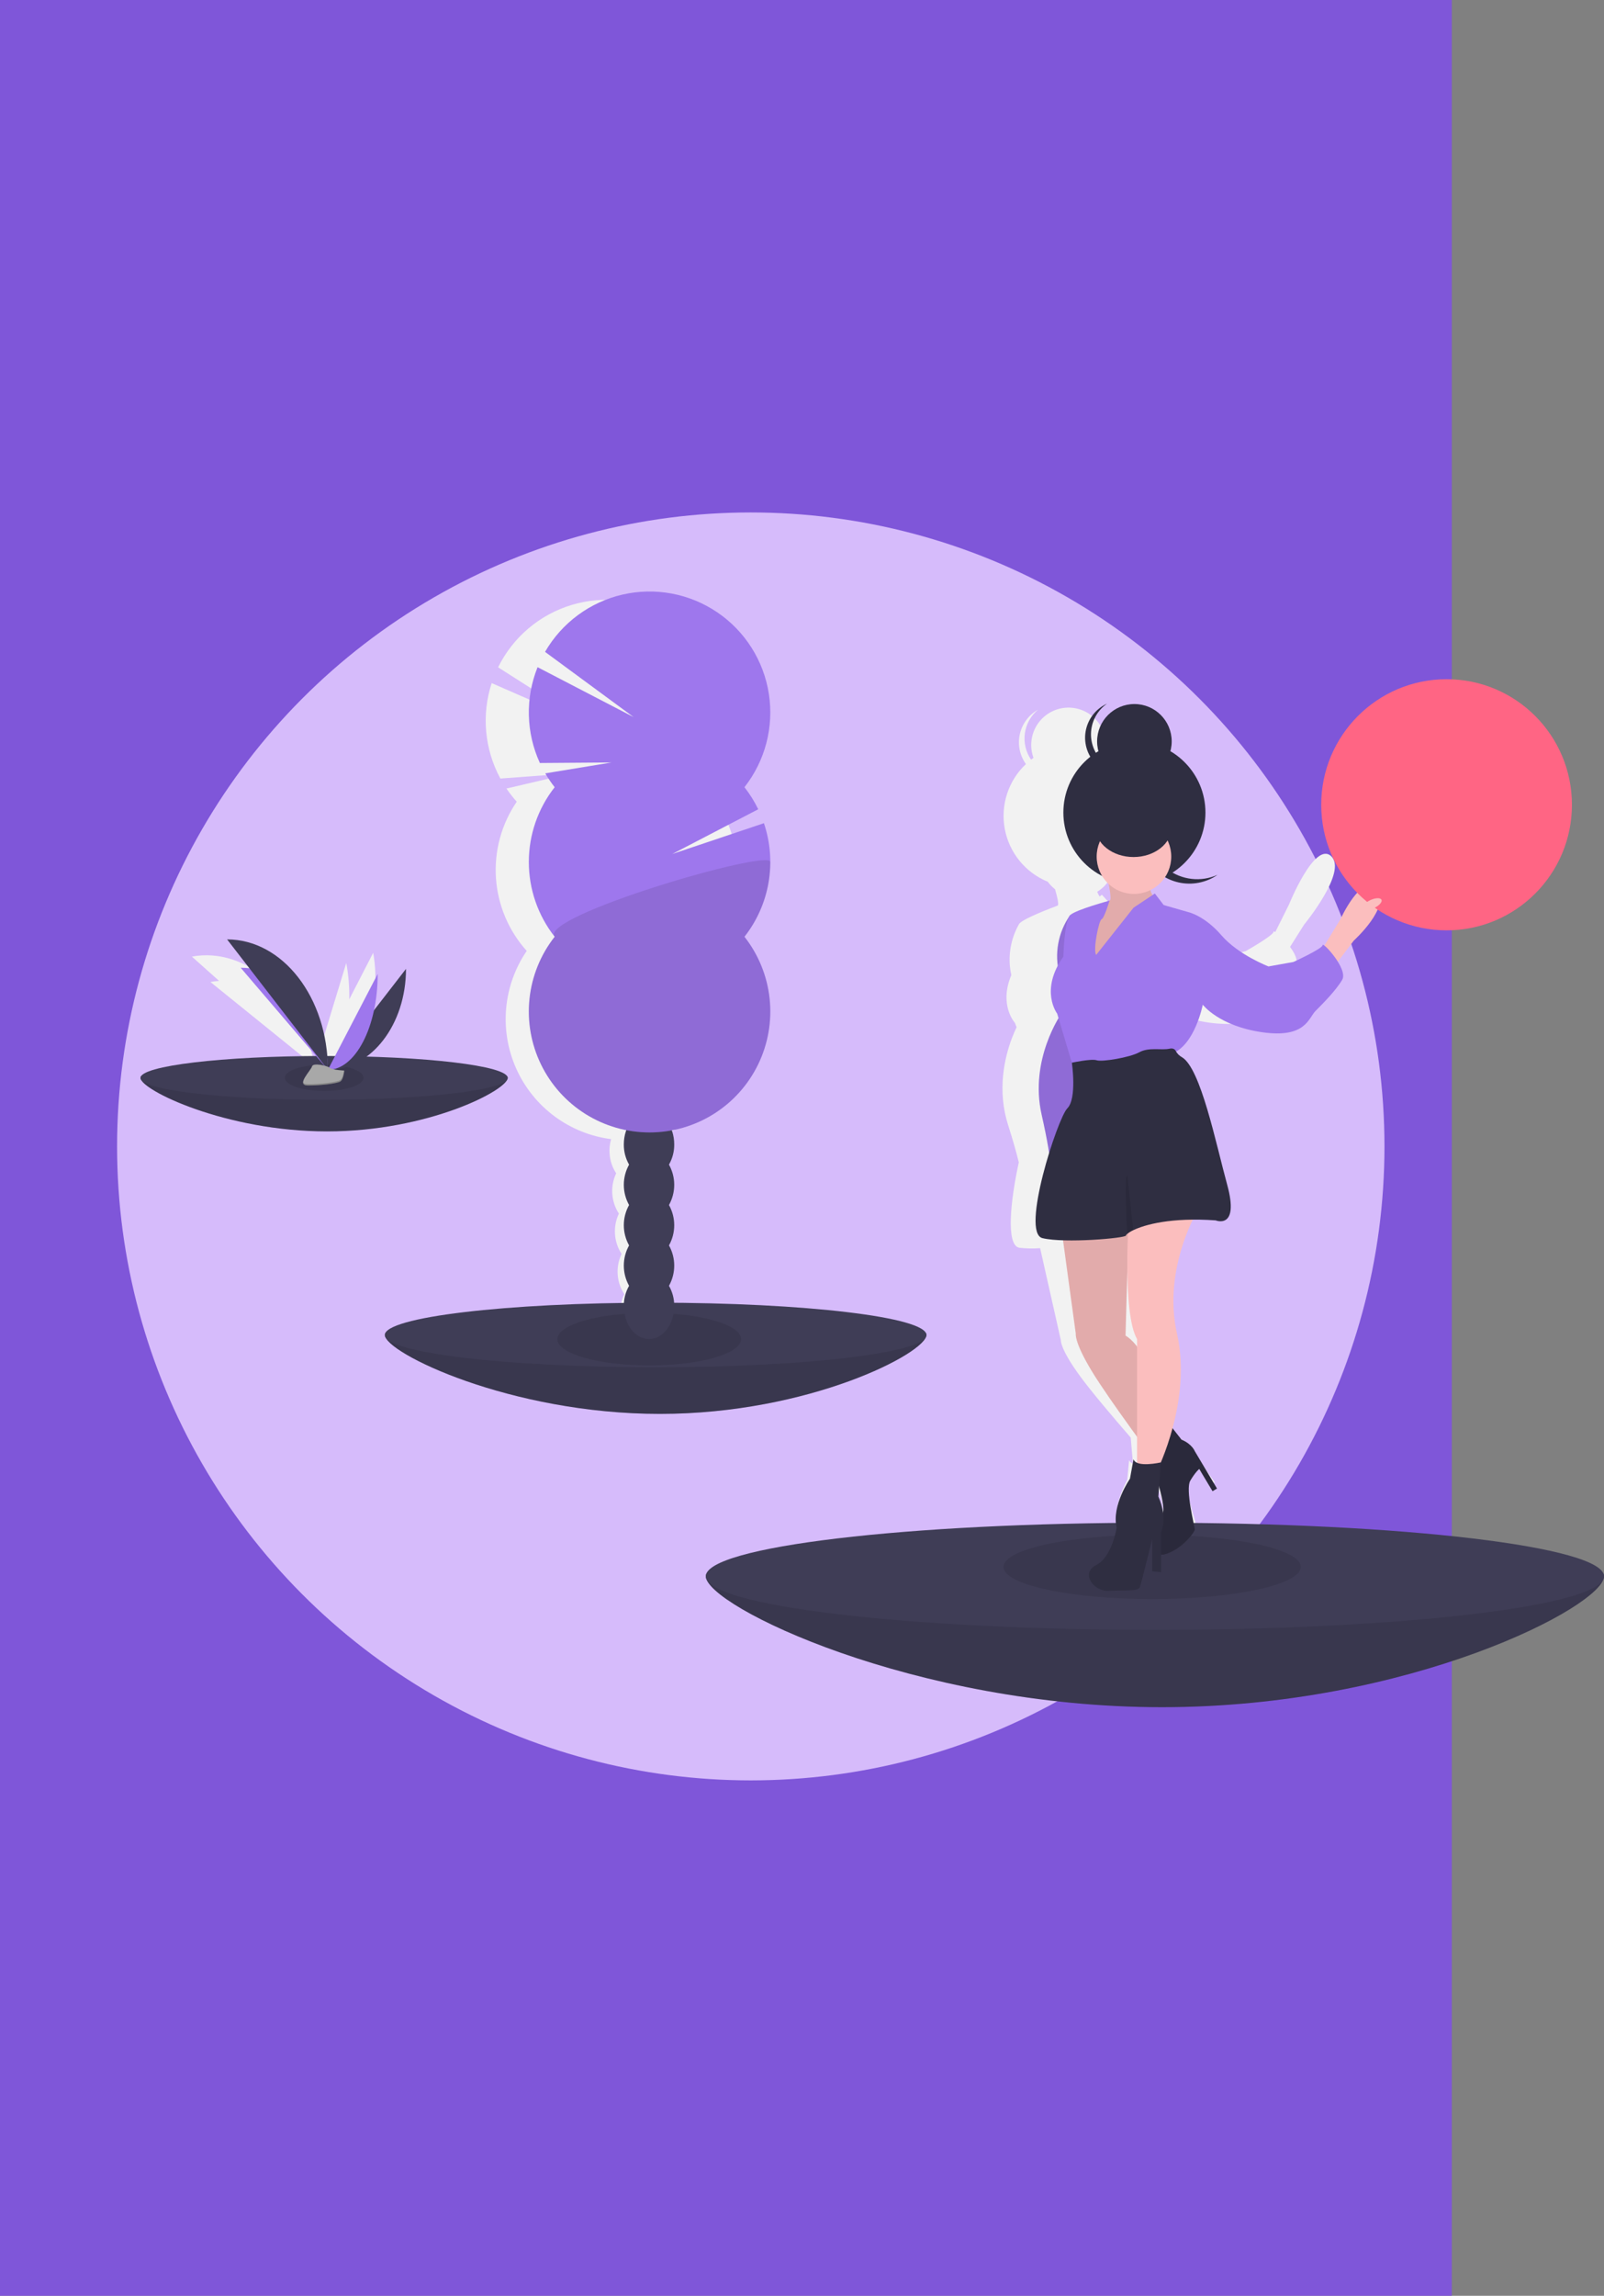<svg width="548" height="784" viewBox="0 0 548 784" fill="none" xmlns="http://www.w3.org/2000/svg">
<rect x="0" y="0" width="548" height="784" fill="#808080" stroke="none"/>
<rect width="496" height="784" fill="#7F56D9"/>
<circle cx="256.5" cy="391.5" r="216.5" fill="#D6BBFB"/>
<g clip-path="url(#clip0_39_247)">
<path d="M176.544 273.781C175.27 272.364 174.095 270.86 173.028 269.28L195.356 264.053L170.951 265.873C168.268 260.928 166.62 255.487 166.109 249.882C165.598 244.277 166.234 238.627 167.98 233.277L201.877 248.092L170.178 227.886C172.68 222.799 176.202 218.283 180.524 214.618C184.846 210.954 189.875 208.22 195.299 206.586C200.722 204.952 206.423 204.454 212.047 205.123C217.671 205.791 223.097 207.612 227.988 210.472C232.878 213.332 237.128 217.169 240.473 221.745C243.818 226.321 246.185 231.537 247.428 237.069C248.672 242.601 248.764 248.33 247.699 253.899C246.635 259.469 244.436 264.759 241.24 269.44C243.226 271.646 244.968 274.06 246.437 276.639L218.152 293.849L248.697 281.253C251.325 287.599 252.332 294.502 251.626 301.336C250.919 308.17 248.522 314.72 244.651 320.393C249.398 325.667 252.707 332.079 254.258 339.007C255.809 345.935 255.549 353.147 253.505 359.946C251.461 366.745 247.701 372.901 242.587 377.821C237.474 382.741 231.18 386.258 224.314 388.032C224.961 389.532 225.344 391.133 225.448 392.763C225.633 395.174 225.173 397.591 224.115 399.765C225.432 401.789 226.208 404.117 226.369 406.527C226.53 408.936 226.072 411.347 225.037 413.529C226.353 415.553 227.129 417.881 227.291 420.29C227.452 422.7 226.993 425.111 225.958 427.292C227.275 429.316 228.051 431.644 228.212 434.054C228.373 436.464 227.914 438.875 226.879 441.056C228.217 443.069 228.995 445.403 229.133 447.818C229.55 454.037 226.04 459.337 221.295 459.655C216.55 459.974 212.366 455.19 211.949 448.971C211.764 446.56 212.224 444.143 213.282 441.969C211.965 439.945 211.189 437.617 211.028 435.207C210.867 432.797 211.325 430.386 212.361 428.205C211.044 426.181 210.268 423.853 210.107 421.443C209.945 419.034 210.404 416.623 211.439 414.441C210.123 412.418 209.347 410.09 209.185 407.68C209.024 405.27 209.483 402.859 210.518 400.678C209.18 398.664 208.402 396.33 208.264 393.916C208.147 392.263 208.32 390.602 208.776 389.008C201.771 388.111 195.114 385.428 189.441 381.216C183.769 377.005 179.271 371.406 176.379 364.956C173.487 358.506 172.297 351.42 172.923 344.377C173.549 337.335 175.97 330.571 179.955 324.734C173.763 317.853 170.06 309.089 169.442 299.849C168.823 290.608 171.324 281.427 176.544 273.781Z" fill="#F2F2F2"/>
<path d="M131.484 455.892C131.484 461.981 174.37 482.845 225.461 482.845C276.553 482.845 316.502 461.981 316.502 455.892C316.502 449.802 276.553 460.792 225.461 460.792C174.37 460.792 131.484 449.802 131.484 455.892Z" fill="#3F3D56"/>
<path opacity="0.1" d="M131.484 455.892C131.484 461.981 174.37 482.845 225.461 482.845C276.553 482.845 316.502 461.981 316.502 455.892C316.502 449.802 276.553 460.792 225.461 460.792C174.37 460.792 131.484 449.802 131.484 455.892Z" fill="black"/>
<path d="M223.993 466.918C172.902 466.918 131.484 461.981 131.484 455.892C131.484 449.802 172.902 444.865 223.993 444.865C275.084 444.865 316.502 449.802 316.502 455.892C316.502 461.981 275.084 466.918 223.993 466.918Z" fill="#3F3D56"/>
<path opacity="0.1" d="M221.805 466.294C204.477 466.294 190.43 462.275 190.43 457.319C190.43 452.362 204.477 448.344 221.805 448.344C239.132 448.344 253.179 452.362 253.179 457.319C253.179 462.275 239.132 466.294 221.805 466.294Z" fill="black"/>
<path d="M214.921 397.718C213.721 395.62 213.1 393.239 213.124 390.821C213.124 384.587 216.979 379.534 221.735 379.534C226.491 379.534 230.347 384.587 230.347 390.821C230.37 393.239 229.75 395.62 228.549 397.718C229.728 399.825 230.347 402.2 230.347 404.615C230.347 407.03 229.728 409.405 228.549 411.512C229.728 413.62 230.347 415.995 230.347 418.41C230.347 420.825 229.728 423.2 228.549 425.307C229.728 427.414 230.347 429.789 230.347 432.204C230.347 434.619 229.728 436.994 228.549 439.102C229.75 441.2 230.37 443.581 230.347 445.999C230.347 452.232 226.491 457.285 221.735 457.285C216.979 457.285 213.124 452.232 213.124 445.999C213.1 443.581 213.721 441.2 214.921 439.102C213.743 436.994 213.124 434.619 213.124 432.204C213.124 429.789 213.743 427.414 214.921 425.307C213.743 423.2 213.124 420.825 213.124 418.41C213.124 415.995 213.743 413.62 214.921 411.512C213.743 409.405 213.124 407.03 213.124 404.615C213.124 402.2 213.743 399.825 214.921 397.718Z" fill="#3F3D56"/>
<path d="M221.735 388.313C216.979 388.313 213.124 383.259 213.124 377.026C213.124 370.793 216.979 365.74 221.735 365.74C226.491 365.74 230.346 370.793 230.346 377.026C230.346 383.259 226.491 388.313 221.735 388.313Z" fill="#3F3D56"/>
<path d="M221.735 374.518C216.979 374.518 213.124 369.465 213.124 363.232C213.124 356.998 216.979 351.945 221.735 351.945C226.491 351.945 230.346 356.998 230.346 363.232C230.346 369.465 226.491 374.518 221.735 374.518Z" fill="#3F3D56"/>
<path d="M189.499 268.831C188.322 267.331 187.251 265.752 186.292 264.105L208.918 260.384L184.447 260.566C182.099 255.453 180.819 249.913 180.683 244.286C180.548 238.66 181.561 233.065 183.659 227.844L216.491 244.896L186.212 222.612C189.049 217.704 192.865 213.434 197.422 210.067C201.979 206.7 207.179 204.309 212.7 203.042C218.22 201.775 223.942 201.66 229.508 202.703C235.075 203.747 240.368 205.927 245.056 209.108C249.745 212.289 253.729 216.402 256.76 221.191C259.792 225.981 261.806 231.344 262.677 236.947C263.548 242.55 263.257 248.272 261.823 253.758C260.388 259.243 257.841 264.374 254.34 268.831C256.174 271.165 257.751 273.69 259.044 276.362L229.673 291.64L260.991 281.116C263.19 287.625 263.733 294.579 262.572 301.351C261.411 308.122 258.582 314.497 254.34 319.898C259.126 325.989 262.103 333.306 262.931 341.012C263.759 348.718 262.404 356.501 259.022 363.472C255.64 370.444 250.367 376.322 243.806 380.434C237.245 384.546 229.66 386.727 221.919 386.727C214.179 386.727 206.594 384.546 200.033 380.434C193.471 376.322 188.198 370.444 184.816 363.472C181.434 356.501 180.08 348.718 180.908 341.012C181.736 333.306 184.713 325.989 189.499 319.898C183.78 312.618 180.671 303.626 180.671 294.364C180.671 285.103 183.78 276.111 189.499 268.831Z" fill="#9E77ED"/>
<path opacity="0.1" d="M263.168 294.364C263.182 303.628 260.072 312.625 254.341 319.898C259.126 325.989 262.103 333.306 262.931 341.012C263.759 348.718 262.405 356.501 259.023 363.472C255.641 370.444 250.368 376.322 243.807 380.434C237.245 384.546 229.661 386.727 221.92 386.727C214.179 386.727 206.594 384.546 200.033 380.434C193.472 376.322 188.199 370.444 184.817 363.472C181.435 356.501 180.08 348.718 180.908 341.012C181.736 333.306 184.713 325.989 189.499 319.898C183.971 312.871 263.168 289.729 263.168 294.364Z" fill="black"/>
<path d="M74.851 334.976L65.561 326.681C84.004 323.246 102.514 339.491 107.344 363.14C107.505 363.172 107.664 363.211 107.821 363.259L118.297 328.858C119.069 332.949 119.411 337.11 119.32 341.273L127.49 325.389C130.792 343.158 122.93 359.668 109.732 363.625C110.834 363.627 111.935 363.547 113.025 363.388C113.076 363.381 113.11 363.376 113.11 363.376C113.195 364.253 113.17 365.136 113.036 366.007C112.978 366.495 112.77 366.952 112.44 367.316C112.037 367.678 110.901 368.178 109.412 368.693C109.298 368.733 109.181 368.773 109.062 368.813C108.114 369.131 107.043 369.452 105.938 369.748C104.557 370.117 103.122 370.447 101.807 370.681C101.664 370.706 101.533 370.722 101.41 370.732C101.37 370.736 101.335 370.735 101.297 370.737C101.217 370.74 101.139 370.743 101.067 370.74C101.028 370.738 100.992 370.734 100.955 370.73C100.894 370.725 100.834 370.717 100.775 370.705C100.742 370.698 100.71 370.69 100.679 370.682C100.629 370.668 100.579 370.65 100.531 370.629C100.506 370.618 100.48 370.608 100.457 370.595C100.412 370.571 100.37 370.543 100.33 370.512C100.314 370.499 100.296 370.488 100.281 370.474C100.236 370.432 100.195 370.386 100.16 370.335C100.157 370.33 100.152 370.326 100.149 370.321C100.109 370.26 100.078 370.196 100.054 370.128C100.052 370.123 100.051 370.118 100.05 370.114C100.028 370.048 100.011 369.98 100.001 369.912C100 369.907 99.998 369.903 99.997 369.899L99.999 369.901C99.759 368.315 101.978 364.959 102.007 364.01C102.034 363.101 104.26 362.857 106.079 362.98L71.893 335.35C72.871 335.169 73.859 335.044 74.851 334.976Z" fill="#F2F2F2"/>
<path d="M48 368.094C48 372.223 77.079 386.37 111.721 386.37C146.364 386.37 173.451 372.223 173.451 368.094C173.451 363.965 146.364 371.417 111.721 371.417C77.079 371.417 48 363.965 48 368.094Z" fill="#3F3D56"/>
<path opacity="0.1" d="M48 368.094C48 372.223 77.079 386.37 111.721 386.37C146.364 386.37 173.451 372.223 173.451 368.094C173.451 363.965 146.364 371.417 111.721 371.417C77.079 371.417 48 363.965 48 368.094Z" fill="black"/>
<path d="M110.726 375.571C76.083 375.571 48 372.224 48 368.094C48 363.965 76.083 360.618 110.726 360.618C145.368 360.618 173.451 363.965 173.451 368.094C173.451 372.224 145.368 375.571 110.726 375.571Z" fill="#3F3D56"/>
<path opacity="0.1" d="M110.749 372.556C103.323 372.556 97.303 370.547 97.303 368.068C97.303 365.59 103.323 363.581 110.749 363.581C118.175 363.581 124.195 365.59 124.195 368.068C124.195 370.547 118.175 372.556 110.749 372.556Z" fill="black"/>
<path d="M138.708 330.874C138.708 349.927 126.769 365.344 112.016 365.344L138.708 330.874Z" fill="#3F3D56"/>
<path d="M112.016 365.344C112.016 346.078 98.693 330.487 82.229 330.487L112.016 365.344Z" fill="#9E77ED"/>
<path d="M129.037 332.602C129.037 350.7 121.424 365.344 112.016 365.344L129.037 332.602Z" fill="#9E77ED"/>
<path d="M112.016 365.344C112.016 340.726 96.617 320.805 77.587 320.805L112.016 365.344Z" fill="#3F3D56"/>
<path d="M117.631 365.587C117.631 365.587 113.845 365.471 112.705 364.657C111.564 363.844 106.882 362.873 106.599 364.177C106.316 365.482 100.91 370.665 105.184 370.699C109.457 370.734 115.114 370.033 116.252 369.338C117.391 368.644 117.631 365.587 117.631 365.587Z" fill="#A8A8A8"/>
<path opacity="0.2" d="M105.108 370.245C109.381 370.28 115.038 369.579 116.176 368.884C117.043 368.355 117.389 366.458 117.505 365.582C117.585 365.586 117.631 365.587 117.631 365.587C117.631 365.587 117.391 368.644 116.252 369.338C115.114 370.033 109.457 370.734 105.184 370.699C103.95 370.689 103.524 370.25 103.547 369.599C103.719 369.992 104.189 370.238 105.108 370.245Z" fill="black"/>
<path d="M445.539 315.757L440.738 323.371C442.346 325.524 443.487 327.864 442.755 329.411C440.951 333.225 436.808 338.155 434.598 340.784C432.388 343.414 432.08 350.452 417.087 349.611C402.094 348.769 396.028 341.975 396.028 341.975C396.028 341.975 394.7 354.3 388.326 358.71C388.866 359.457 389.591 360.051 390.429 360.432C397.165 363.58 404.516 388.726 409.61 402.54C415.169 417.609 406.722 414.984 406.722 414.984C403.892 415.03 401.292 415.18 398.906 415.407C396.131 422.765 391.729 438.498 396.891 454.701C400.502 466.034 399.743 477.978 398.128 486.974L401.499 490.584C405.257 491.784 406.372 494.127 406.372 494.127L415.021 506.186L413.588 507.224L408.403 500.049C408.403 500.049 407.272 501.061 405.719 504.244C404.166 507.426 408.583 519.85 408.662 520.758C408.74 521.666 404.726 528.109 399.113 530.117C398.73 530.262 398.32 530.324 397.911 530.299L398.425 536.274L395.376 536.232L394.439 525.337C394.439 525.337 392.087 540.478 391.613 542.044C391.138 543.609 386.25 543.421 381.138 544.166C376.025 544.912 370.945 538.947 376.151 535.755C381.358 532.562 382.01 522.445 382.01 522.445C379.546 515.036 385.113 505.41 385.113 505.41L385.75 498.648C385.871 498.922 386.052 499.165 386.28 499.36C386.507 499.555 386.775 499.697 387.065 499.774L386.304 490.926C380.494 484.235 372.899 475.304 368.967 469.913C362.063 460.447 362.433 457.672 362.433 457.672L355.356 426.248C353.005 426.427 350.643 426.383 348.301 426.117C343.511 425.393 345.298 409.64 348.068 396.938C347.342 393.929 346.192 389.787 344.383 384.093C343.514 381.352 342.941 378.525 342.675 375.661C341.581 364.068 345.581 354.373 347.319 350.794L346.718 349.274C346.718 349.274 341.186 343.226 345.515 332.992C345.268 331.91 345.096 330.811 345.003 329.705C344.614 324.815 345.695 319.921 348.105 315.65C348.135 315.6 348.163 315.55 348.194 315.505L348.225 315.456L348.233 315.455C348.273 315.398 348.316 315.344 348.363 315.292C350.121 313.499 359.09 310.105 360.916 309.425C361.017 309.363 361.129 309.321 361.246 309.303C361.919 309.246 361.212 306.29 360.452 303.678C359.507 302.943 358.669 302.078 357.964 301.111C354.201 299.574 350.884 297.117 348.317 293.963C345.75 290.809 344.015 287.06 343.272 283.06C342.529 279.06 342.802 274.937 344.064 271.07C345.327 267.203 347.539 263.716 350.499 260.928C349.455 259.468 348.73 257.805 348.372 256.046C348.014 254.287 348.031 252.473 348.421 250.721C348.811 248.969 349.566 247.319 350.636 245.879C351.706 244.439 353.067 243.241 354.631 242.363C352.181 244.396 350.579 247.274 350.14 250.429C349.702 253.585 350.458 256.791 352.26 259.417C352.532 259.205 352.808 258.999 353.089 258.798C352.415 256.957 352.173 254.985 352.383 253.036C352.593 251.086 353.25 249.211 354.301 247.557C355.353 245.902 356.771 244.512 358.446 243.496C360.121 242.479 362.007 241.863 363.959 241.694C365.91 241.526 367.874 241.811 369.698 242.526C371.522 243.241 373.156 244.367 374.475 245.818C375.793 247.268 376.76 249.003 377.3 250.888C377.84 252.773 377.938 254.757 377.588 256.687C381.339 258.478 384.567 261.205 386.963 264.604C389.36 268.004 390.844 271.962 391.274 276.101C391.703 280.239 391.064 284.419 389.417 288.239C387.77 292.059 385.171 295.392 381.868 297.918C384.296 299.051 386.957 299.59 389.634 299.492C392.31 299.393 394.925 298.659 397.263 297.351C394.816 299.378 391.848 300.675 388.699 301.093C385.55 301.51 382.348 301.032 379.458 299.712C378.376 301.694 376.79 303.355 374.861 304.526C375.066 305.106 375.34 305.659 375.678 306.173L376.453 305.554L379.814 309.227L388.486 310.919C388.486 310.919 394.031 311.66 400.346 317.823C406.662 323.986 417.277 327.034 417.277 327.034L425.61 324.791C425.61 324.791 435.194 319.392 435.09 318.182C435.074 317.989 435.304 318.047 435.693 318.294L440.381 308.885C440.381 308.885 449.164 287.092 454.797 292.399C460.43 297.705 445.539 315.757 445.539 315.757ZM383.662 460.206L383.446 457.69C380.604 453.671 379.009 443.76 378.12 434.574L379.412 456.818C381.023 457.679 382.463 458.827 383.662 460.206ZM395.26 507.263L395.306 510.629C396.224 512.275 396.914 514.04 397.356 515.873C397.621 514.265 396.513 510.65 395.26 507.263Z" fill="#F2F2F2"/>
<path d="M241.141 538.298C241.141 548.397 312.269 583 397.006 583C481.743 583 548 548.397 548 538.298C548 528.198 481.743 546.425 397.006 546.425C312.269 546.425 241.141 528.198 241.141 538.298Z" fill="#3F3D56"/>
<path opacity="0.1" d="M241.141 538.298C241.141 548.397 312.269 583 397.006 583C481.743 583 548 548.397 548 538.298C548 528.198 481.743 546.425 397.006 546.425C312.269 546.425 241.141 528.198 241.141 538.298Z" fill="black"/>
<path d="M394.57 556.585C309.834 556.585 241.141 548.397 241.141 538.298C241.141 528.198 309.834 520.01 394.57 520.01C479.307 520.01 548 528.198 548 538.298C548 548.397 479.307 556.585 394.57 556.585Z" fill="#3F3D56"/>
<path opacity="0.1" d="M393.618 546.07C365.563 546.07 342.821 541.159 342.821 535.101C342.821 529.043 365.563 524.132 393.618 524.132C421.672 524.132 444.415 529.043 444.415 535.101C444.415 541.159 421.672 546.07 393.618 546.07Z" fill="black"/>
<path d="M398.789 296.793C396.664 295.176 394.952 293.079 393.793 290.673C392.633 288.267 392.059 285.62 392.118 282.949C392.176 280.278 392.865 277.658 394.129 275.305C395.392 272.952 397.194 270.932 399.388 269.41C397.247 270.378 395.332 271.783 393.764 273.534C392.196 275.285 391.009 277.344 390.28 279.58C389.552 281.816 389.296 284.179 389.53 286.519C389.764 288.859 390.483 291.125 391.64 293.171C392.798 295.218 394.369 297 396.252 298.405C398.136 299.81 400.292 300.806 402.582 301.33C404.872 301.855 407.245 301.895 409.552 301.45C411.858 301.004 414.047 300.083 415.978 298.743C413.203 299.999 410.141 300.48 407.115 300.137C404.089 299.794 401.212 298.638 398.789 296.793Z" fill="#2F2E41"/>
<path d="M368.3 312.57H365.57C363.552 315.45 362.181 318.733 361.553 322.194C360.924 325.655 361.053 329.211 361.929 332.617C364.963 344.16 362.536 346.286 362.536 346.286C362.536 346.286 351.614 361.777 355.861 380.609C360.109 399.441 358.895 401.567 358.895 401.567L366.48 386.38L370.727 346.286L368.3 312.57Z" fill="#9E77ED"/>
<path opacity="0.1" d="M368.3 312.586H365.57C363.552 315.465 362.181 318.749 361.553 322.21C360.924 325.67 361.053 329.226 361.929 332.633C364.963 344.175 362.536 346.301 362.536 346.301C362.536 346.301 351.614 361.792 355.861 380.624C360.109 399.457 358.895 401.583 358.895 401.583L366.48 386.396L370.727 346.301L368.3 312.586Z" fill="black"/>
<path d="M387.565 301.787C374.16 301.787 363.294 290.908 363.294 277.488C363.294 264.068 374.16 253.188 387.565 253.188C400.969 253.188 411.835 264.068 411.835 277.488C411.835 290.908 400.969 301.787 387.565 301.787Z" fill="#2F2E41"/>
<path d="M377.857 297.839C377.857 297.839 380.284 307.558 379.07 307.558C377.857 307.558 373.609 312.722 373.609 312.722L370.879 322.746L373.003 330.036L380.284 328.517L389.385 318.493L392.115 315.76L394.542 306.951C394.542 306.951 391.509 303.306 393.632 300.269C395.756 297.231 377.857 297.839 377.857 297.839Z" fill="#FBBEBE"/>
<path opacity="0.1" d="M377.857 297.839C377.857 297.839 380.284 307.558 379.07 307.558C377.857 307.558 373.609 312.722 373.609 312.722L370.879 322.746L373.003 330.036L380.284 328.517L389.385 318.493L392.115 315.76L394.542 306.951C394.542 306.951 391.509 303.306 393.632 300.269C395.756 297.231 377.857 297.839 377.857 297.839Z" fill="black"/>
<path d="M451.274 324.872L457.949 313.937C457.949 313.937 465.153 297.977 470.311 303.748C475.468 309.519 462.499 321.227 462.499 321.227L455.825 330.036L451.274 324.872Z" fill="#FBBEBE"/>
<path d="M362.688 419.944L367.542 455.482C367.542 455.482 366.935 458.215 373.002 468.239C379.07 478.263 395.453 500.132 395.453 500.132L400.307 491.02C400.307 491.02 394.542 462.164 384.531 456.089L385.744 412.35L362.688 419.944Z" fill="#FBBEBE"/>
<path opacity="0.1" d="M362.688 419.944L367.542 455.482C367.542 455.482 366.935 458.215 373.002 468.239C379.07 478.263 395.453 500.132 395.453 500.132L400.307 491.02C400.307 491.02 394.542 462.164 384.531 456.089L385.744 412.35L362.688 419.944Z" fill="black"/>
<path d="M400.306 487.375L393.632 500.132C393.632 500.132 399.093 515.623 396.969 517.142C394.846 518.66 392.115 532.329 397.879 530.81C403.644 529.291 408.194 523.217 408.194 522.305C408.194 521.394 404.857 508.637 406.677 505.599C408.498 502.562 409.711 501.651 409.711 501.651L414.262 509.244L415.779 508.333L408.194 495.576C408.194 495.576 407.284 493.146 403.644 491.627L400.306 487.375Z" fill="#2F2E41"/>
<path opacity="0.1" d="M400.306 487.375L393.632 500.132C393.632 500.132 399.093 515.623 396.969 517.142C394.846 518.66 392.115 532.329 397.879 530.81C403.644 529.291 408.194 523.217 408.194 522.305C408.194 521.394 404.857 508.637 406.677 505.599C408.498 502.562 409.711 501.651 409.711 501.651L414.262 509.244L415.779 508.333L408.194 495.576C408.194 495.576 407.284 493.146 403.644 491.627L400.306 487.375Z" fill="black"/>
<path d="M385.674 414.902C385.674 414.902 383.317 448.496 388.475 457.304V501.043L395.453 501.955C395.453 501.955 407.284 478.263 402.127 455.482C396.969 432.701 409.711 412.35 409.711 412.35L385.674 414.902Z" fill="#FBBEBE"/>
<path d="M387.413 305.28C380.376 305.28 374.671 299.569 374.671 292.523C374.671 285.478 380.376 279.766 387.413 279.766C394.45 279.766 400.155 285.478 400.155 292.523C400.155 299.569 394.45 305.28 387.413 305.28Z" fill="#FBBEBE"/>
<path d="M374.519 326.087L387.261 309.988L394.542 305.129L397.576 309.077L406.071 311.507C406.071 311.507 411.532 312.722 417.296 319.405C423.06 326.087 433.375 330.036 433.375 330.036L441.87 328.517C441.87 328.517 451.881 323.961 451.881 322.746C451.881 321.531 460.679 330.947 458.555 334.592C456.432 338.237 451.881 342.793 449.454 345.223C447.027 347.653 446.117 354.639 431.251 352.513C416.386 350.386 410.925 343.097 410.925 343.097C410.925 343.097 408.194 357.069 400.307 359.802C392.419 362.536 366.631 364.359 366.631 364.359L361.171 346.134C361.171 346.134 355.103 338.237 363.294 326.694C363.294 326.694 363.452 320.239 364.332 315.944C364.675 314.273 365.127 312.929 365.721 312.418C367.845 310.596 379.07 307.558 379.07 307.558C379.07 307.558 377.25 313.633 376.34 313.937C375.429 314.241 373.306 324.568 374.519 326.087Z" fill="#9E77ED"/>
<path d="M415.324 416.754C400.045 415.691 391.15 418.197 387.182 420.108C386.444 420.442 385.75 420.864 385.113 421.365C384.822 421.611 384.682 421.803 384.682 421.918C384.682 422.829 363.749 424.652 356.165 422.829C348.58 421.007 361.322 381.824 364.659 378.483C367.996 375.142 366.197 362.913 366.197 362.913C366.197 362.913 372.85 361.473 374.671 362.081C376.491 362.688 385.896 361.169 389.233 359.347C392.57 357.524 396.818 358.739 399.548 358.132C400.768 357.862 401.383 358.317 401.69 358.906C402.167 359.79 402.887 360.519 403.765 361.005C410.206 364.72 415.375 390.405 419.268 404.605C423.515 420.096 415.324 416.754 415.324 416.754Z" fill="#2F2E41"/>
<path d="M387.261 498.31L386.047 504.992C386.047 504.992 379.677 514.104 381.497 521.698C381.497 521.698 379.98 531.721 374.519 534.455C369.058 537.189 373.609 543.567 378.766 543.264C383.924 542.96 388.778 543.567 389.385 542.049C389.991 540.53 393.632 525.647 393.632 525.647V536.581L396.666 536.885V523.217C396.666 523.217 399.093 518.66 395.756 511.067L396.598 499.411C396.598 499.411 388.171 501.347 387.261 498.31Z" fill="#2F2E41"/>
<path d="M387.565 265.946C380.528 265.946 374.823 260.234 374.823 253.188C374.823 246.143 380.528 240.431 387.565 240.431C394.602 240.431 400.307 246.143 400.307 253.188C400.307 260.234 394.602 265.946 387.565 265.946Z" fill="#2F2E41"/>
<path d="M377.763 260.94C376.161 259.721 374.871 258.14 373.997 256.326C373.123 254.512 372.69 252.517 372.734 250.503C372.778 248.49 373.297 246.515 374.25 244.741C375.202 242.967 376.561 241.444 378.214 240.297C376.601 241.027 375.157 242.086 373.975 243.406C372.793 244.726 371.898 246.279 371.349 247.964C370.799 249.649 370.607 251.431 370.783 253.195C370.96 254.959 371.502 256.667 372.374 258.21C373.247 259.752 374.431 261.096 375.851 262.155C377.271 263.214 378.896 263.965 380.622 264.36C382.348 264.756 384.138 264.786 385.877 264.451C387.615 264.115 389.265 263.42 390.721 262.41C388.629 263.357 386.321 263.72 384.04 263.461C381.759 263.202 379.59 262.331 377.763 260.94Z" fill="#2F2E41"/>
<path d="M387.261 292.675C380.057 292.675 374.216 288.051 374.216 282.348C374.216 276.644 380.057 272.021 387.261 272.021C394.466 272.021 400.307 276.644 400.307 282.348C400.307 288.051 394.466 292.675 387.261 292.675Z" fill="#2F2E41"/>
<path opacity="0.1" d="M387.182 420.108C386.444 420.442 385.75 420.864 385.113 421.365C384.952 418.495 384.024 401.136 385.137 401.415L387.182 420.108Z" fill="black"/>
<path d="M494.215 317.709C470.562 317.709 451.387 298.511 451.387 274.829C451.387 251.147 470.562 231.949 494.215 231.949C517.869 231.949 537.044 251.147 537.044 274.829C537.044 298.511 517.869 317.709 494.215 317.709Z" fill="#FF6584"/>
<path d="M465.655 310.204C465.307 309.454 466.441 308.189 468.188 307.377C469.934 306.566 471.631 306.515 471.979 307.265C472.326 308.014 471.192 309.279 469.446 310.091C467.7 310.903 466.002 310.953 465.655 310.204Z" fill="#FBBEBE"/>
</g>
<defs>
<clipPath id="clip0_39_247">
<rect width="500" height="381" fill="white" transform="matrix(-1 0 0 1 548 202)"/>
</clipPath>
</defs>
</svg>
